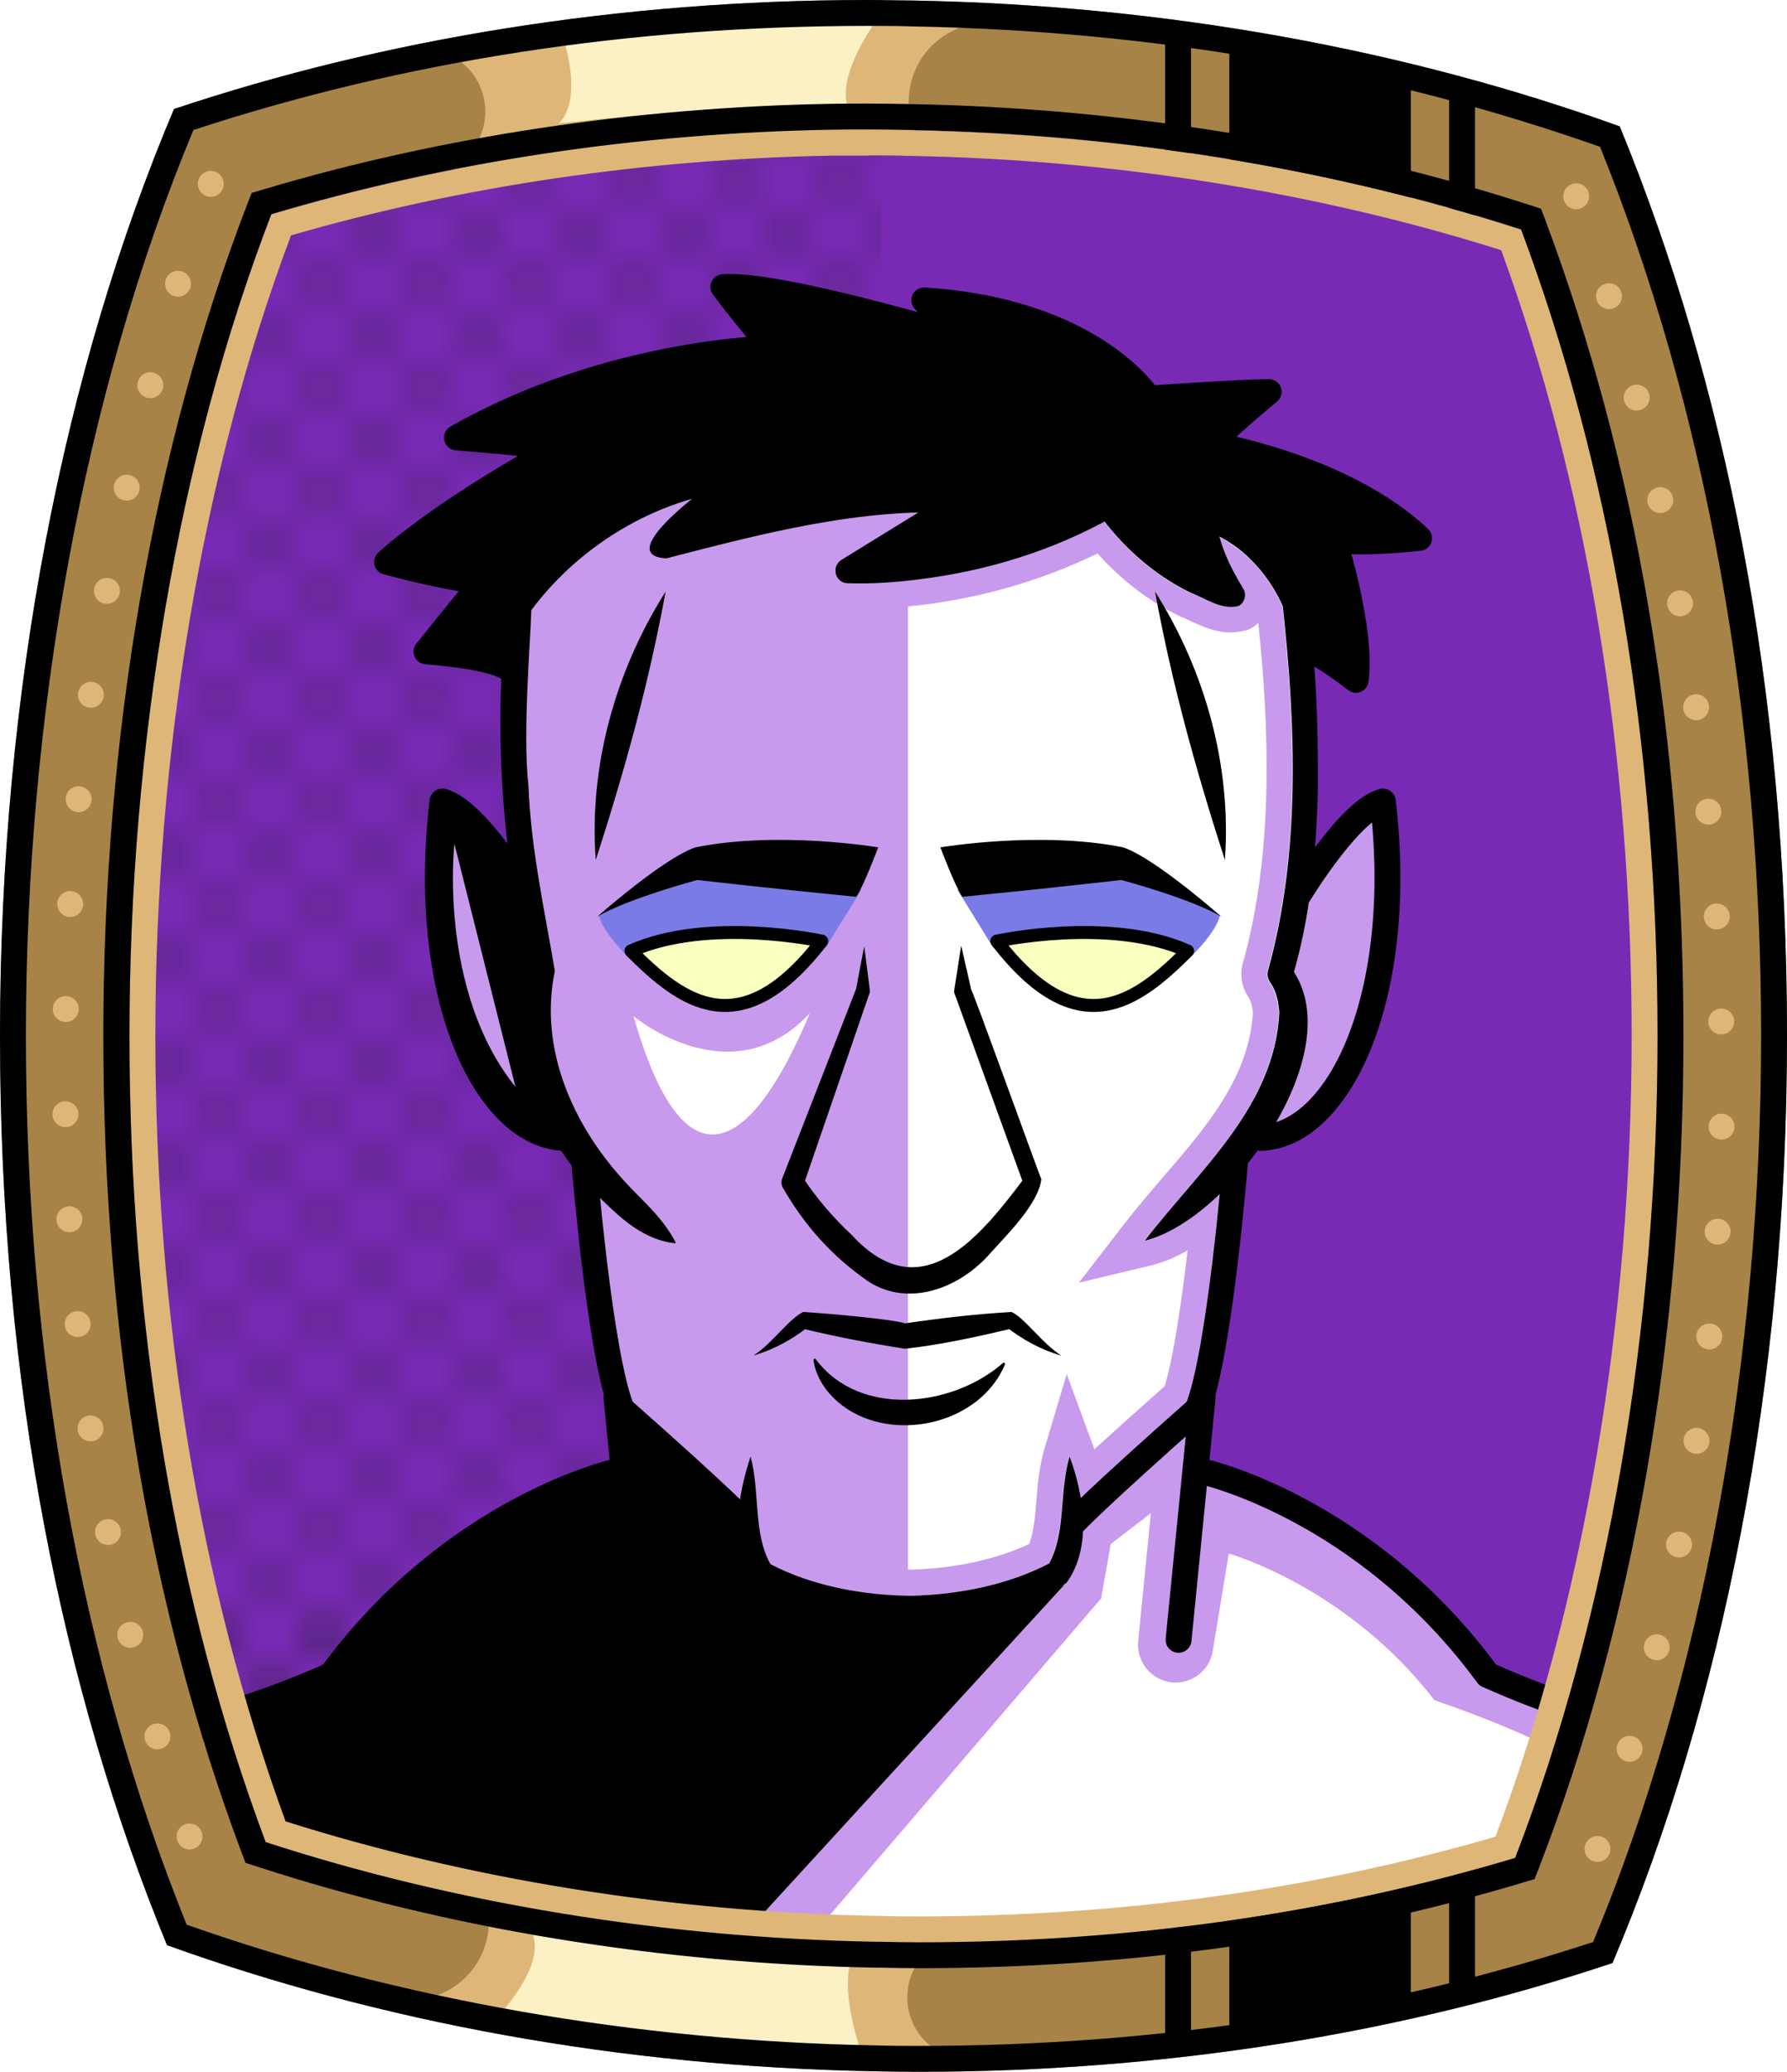 <?xml version="1.0" encoding="UTF-8"?><svg id="Capa_2" xmlns="http://www.w3.org/2000/svg" xmlns:xlink="http://www.w3.org/1999/xlink" viewBox="0 0 69.02 80"><defs><style>.cls-1{fill:#c89aed;}.cls-2{fill:#fff;}.cls-3{fill:#f8ffbf;}.cls-4{fill:#7b7be8;}.cls-5{fill:#a88347;}.cls-6{fill:#782ab5;}.cls-7{stroke-miterlimit:10;}.cls-7,.cls-8,.cls-9,.cls-10,.cls-11,.cls-12,.cls-13{fill:none;}.cls-7,.cls-8,.cls-9,.cls-13{stroke:#000;}.cls-8{stroke-width:.5px;}.cls-8,.cls-9,.cls-10,.cls-13{stroke-linecap:round;stroke-linejoin:round;}.cls-10{stroke:#deb778;stroke-dasharray:0 0 0 4.06;}.cls-14{fill:#deb778;}.cls-15{fill:url(#USGS_19_Inundación_de_tierra_2);}.cls-12{stroke:#1d1d1b;stroke-dasharray:0 0 2 2;stroke-width:.3px;}.cls-13{stroke-width:.98px;}.cls-16{fill:#fcf0c5;}</style><pattern id="USGS_19_Inundación_de_tierra_2" x="0" y="0" width="72" height="72" patternTransform="translate(-452.48 -16207) rotate(-90)" patternUnits="userSpaceOnUse" viewBox="0 0 72 72"><g><rect class="cls-11" width="72" height="72"/><g><line class="cls-12" x1="71" y1="71" x2="144.44" y2="71"/><line class="cls-12" x1="71" y1="67" x2="144.44" y2="67"/><line class="cls-12" x1="71" y1="63" x2="144.44" y2="63"/><line class="cls-12" x1="71" y1="59" x2="144.44" y2="59"/><line class="cls-12" x1="71" y1="55" x2="144.44" y2="55"/><line class="cls-12" x1="71" y1="51" x2="144.44" y2="51"/><line class="cls-12" x1="71" y1="47" x2="144.44" y2="47"/><line class="cls-12" x1="71" y1="43" x2="144.44" y2="43"/><line class="cls-12" x1="71" y1="39" x2="144.44" y2="39"/><line class="cls-12" x1="71" y1="35" x2="144.44" y2="35"/><line class="cls-12" x1="71" y1="31" x2="144.44" y2="31"/><line class="cls-12" x1="71" y1="27" x2="144.44" y2="27"/><line class="cls-12" x1="71" y1="23" x2="144.44" y2="23"/><line class="cls-12" x1="71" y1="19" x2="144.44" y2="19"/><line class="cls-12" x1="71" y1="15" x2="144.44" y2="15"/><line class="cls-12" x1="71" y1="11" x2="144.44" y2="11"/><line class="cls-12" x1="71" y1="7" x2="144.44" y2="7"/><line class="cls-12" x1="71" y1="3" x2="144.44" y2="3"/></g><g><line class="cls-12" x1="-1" y1="71" x2="72.44" y2="71"/><line class="cls-12" x1="-1" y1="67" x2="72.44" y2="67"/><line class="cls-12" x1="-1" y1="63" x2="72.44" y2="63"/><line class="cls-12" x1="-1" y1="59" x2="72.44" y2="59"/><line class="cls-12" x1="-1" y1="55" x2="72.44" y2="55"/><line class="cls-12" x1="-1" y1="51" x2="72.44" y2="51"/><line class="cls-12" x1="-1" y1="47" x2="72.44" y2="47"/><line class="cls-12" x1="-1" y1="43" x2="72.44" y2="43"/><line class="cls-12" x1="-1" y1="39" x2="72.44" y2="39"/><line class="cls-12" x1="-1" y1="35" x2="72.44" y2="35"/><line class="cls-12" x1="-1" y1="31" x2="72.44" y2="31"/><line class="cls-12" x1="-1" y1="27" x2="72.44" y2="27"/><line class="cls-12" x1="-1" y1="23" x2="72.44" y2="23"/><line class="cls-12" x1="-1" y1="19" x2="72.44" y2="19"/><line class="cls-12" x1="-1" y1="15" x2="72.44" y2="15"/><line class="cls-12" x1="-1" y1="11" x2="72.44" y2="11"/><line class="cls-12" x1="-1" y1="7" x2="72.44" y2="7"/><line class="cls-12" x1="-1" y1="3" x2="72.44" y2="3"/><line class="cls-12" x1="1.04" y1="69" x2="74.48" y2="69"/><line class="cls-12" x1="1.04" y1="65" x2="74.48" y2="65"/><line class="cls-12" x1="1.04" y1="61" x2="74.48" y2="61"/><line class="cls-12" x1="1.04" y1="57" x2="74.48" y2="57"/><line class="cls-12" x1="1.04" y1="53" x2="74.48" y2="53"/><line class="cls-12" x1="1.04" y1="49" x2="74.48" y2="49"/><line class="cls-12" x1="1.04" y1="45" x2="74.48" y2="45"/><line class="cls-12" x1="1.04" y1="41" x2="74.48" y2="41"/><line class="cls-12" x1="1.04" y1="37" x2="74.48" y2="37"/><line class="cls-12" x1="1.04" y1="33" x2="74.48" y2="33"/><line class="cls-12" x1="1.04" y1="29" x2="74.48" y2="29"/><line class="cls-12" x1="1.04" y1="25" x2="74.48" y2="25"/><line class="cls-12" x1="1.04" y1="21" x2="74.48" y2="21"/><line class="cls-12" x1="1.04" y1="17" x2="74.48" y2="17"/><line class="cls-12" x1="1.04" y1="13" x2="74.48" y2="13"/><line class="cls-12" x1="1.04" y1="9" x2="74.48" y2="9"/><line class="cls-12" x1="1.04" y1="5" x2="74.48" y2="5"/><line class="cls-12" x1="1.04" y1="1" x2="74.48" y2="1"/></g><g><line class="cls-12" x1="-73" y1="71" x2=".44" y2="71"/><line class="cls-12" x1="-73" y1="67" x2=".44" y2="67"/><line class="cls-12" x1="-73" y1="63" x2=".44" y2="63"/><line class="cls-12" x1="-73" y1="59" x2=".44" y2="59"/><line class="cls-12" x1="-73" y1="55" x2=".44" y2="55"/><line class="cls-12" x1="-73" y1="51" x2=".44" y2="51"/><line class="cls-12" x1="-73" y1="47" x2=".44" y2="47"/><line class="cls-12" x1="-73" y1="43" x2=".44" y2="43"/><line class="cls-12" x1="-73" y1="39" x2=".44" y2="39"/><line class="cls-12" x1="-73" y1="35" x2=".44" y2="35"/><line class="cls-12" x1="-73" y1="31" x2=".44" y2="31"/><line class="cls-12" x1="-73" y1="27" x2=".44" y2="27"/><line class="cls-12" x1="-73" y1="23" x2=".44" y2="23"/><line class="cls-12" x1="-73" y1="19" x2=".44" y2="19"/><line class="cls-12" x1="-73" y1="15" x2=".44" y2="15"/><line class="cls-12" x1="-73" y1="11" x2=".44" y2="11"/><line class="cls-12" x1="-73" y1="7" x2=".44" y2="7"/><line class="cls-12" x1="-73" y1="3" x2=".44" y2="3"/><line class="cls-12" x1="-70.96" y1="69" x2="2.48" y2="69"/><line class="cls-12" x1="-70.96" y1="65" x2="2.48" y2="65"/><line class="cls-12" x1="-70.96" y1="61" x2="2.48" y2="61"/><line class="cls-12" x1="-70.96" y1="57" x2="2.48" y2="57"/><line class="cls-12" x1="-70.96" y1="53" x2="2.48" y2="53"/><line class="cls-12" x1="-70.96" y1="49" x2="2.48" y2="49"/><line class="cls-12" x1="-70.96" y1="45" x2="2.48" y2="45"/><line class="cls-12" x1="-70.96" y1="41" x2="2.48" y2="41"/><line class="cls-12" x1="-70.96" y1="37" x2="2.48" y2="37"/><line class="cls-12" x1="-70.96" y1="33" x2="2.48" y2="33"/><line class="cls-12" x1="-70.96" y1="29" x2="2.48" y2="29"/><line class="cls-12" x1="-70.96" y1="25" x2="2.48" y2="25"/><line class="cls-12" x1="-70.96" y1="21" x2="2.48" y2="21"/><line class="cls-12" x1="-70.96" y1="17" x2="2.48" y2="17"/><line class="cls-12" x1="-70.96" y1="13" x2="2.48" y2="13"/><line class="cls-12" x1="-70.96" y1="9" x2="2.48" y2="9"/><line class="cls-12" x1="-70.96" y1="5" x2="2.48" y2="5"/><line class="cls-12" x1="-70.96" y1="1" x2="2.48" y2="1"/></g></g></pattern></defs><g id="BG"><g><path class="cls-6" d="M64.02,40c0,11.47-1.89,22.39-5.5,31.74-7.2,2.16-14.94,3.26-23.02,3.26-.49,0-.98-.01-1.47-.02h-.17c-8.18-.15-16.29-1.47-23.6-3.85-3.45-9.22-5.26-19.93-5.26-31.13s1.89-22.38,5.48-31.73c6.73-2.01,14.13-3.13,21.6-3.26,.48-.01,.97-.01,1.45-.01,.54,0,1.08,.01,1.63,.02,8.16,.15,16.27,1.47,23.59,3.84,3.46,9.24,5.27,19.95,5.27,31.14Z"/><path class="cls-15" d="M34.03,5.59V74.98h-.17c-8.18-.15-16.29-1.47-23.6-3.85-3.45-9.22-5.26-19.93-5.26-31.13s1.89-22.38,5.48-31.73c6.73-2.01,14.13-3.13,21.6-3.26,.65,.16,1.3,.36,1.95,.58Z"/></g></g><g id="Capa_10"><g><path class="cls-1" d="M61.45,73.18l-10.85,3.71-18,.79-23.28-4.5-1.94-6.61s1.23-.09,5.38-1.85c6-6.88,11.46-7.85,11.46-7.85l-1.5-10.94-.61-2.03s-2.38-.27-3.8-2.38c-1.41-2.12-1.49-5.21-1.23-10.5,1.15-.09,3.26,3.27,3.26,3.27l-.53-8.38-2.99-.97,1.67-2.47s-.44-.27-3.09-.89c1.24-1.32,5.56-4.32,5.56-4.32l-2.82-.44c4.06-3.09,11.46-3.44,11.46-3.44l-1.23-2.29,8.66,1.93-.9-1.32c4.41-.17,8.47,3.71,8.47,3.71l4.15-.44s-.27,.44-1.68,2.11c4.06,.18,7.5,3.45,7.5,3.45l-2.83,.35,.62,5.03-2.09-.88h-.01s0,.02,.01,.04c0,0,.01,.02,.01,.02,.06,.19,.23,.78,.33,1.91v.04c.1,1.44,.08,3.76-.45,7.25,.97-1.33,3.44-3.27,3.44-3.27,0,0,.79,6.09-.89,9.35-1.67,3.26-3.88,3.53-3.88,3.53l-1.05,.97s-.45,4.15-1.42,11.82c5.74,1.41,11.12,8.03,11.12,8.03l3,.88,.97,7.58Z"/><path class="cls-2" d="M35.07,62.04V21.86l7.6-2.24,4.98,3.46-.84-2.63s2.86,1.39,3.29,3c.38,8.17-.66,13.89-.66,13.89,0,0,.84,2.72,.28,4.13-.75,1.88-1.94,3.39-1.94,3.39l-1.53,9.38-4.6,4.32-.56,2.07s-3.85,1.78-6.01,1.41Z"/><path d="M50.28,25.09c.06,.19,.23,.78,.33,1.91-.09-.5-.21-1.22-.33-1.91Z"/><path d="M51.74,20.88l.62,5.03-2.09-.88h-.01c-.15-.85-.31-1.63-.39-1.86-.18-.56-3.08-3.18-3.08-3.18l.37,2.53s-1.68-.47-4.49-2.9c-3.74,1.68-9.17,2.34-9.17,2.34,0,0,0-.28,3-2.44-2.44-.46-10.48,1.22-10.48,1.22l1.68-2.06c-3.46,.56-7.76,4.68-7.76,4.68l-.13,2.55-2.99-.97,1.67-2.47s-.44-.27-3.09-.89c1.24-1.32,5.56-4.32,5.56-4.32l-2.82-.44c4.06-3.09,11.46-3.44,11.46-3.44l-1.23-2.29,8.66,1.93-.9-1.32c4.41-.17,8.47,3.71,8.47,3.71l4.15-.44s-.27,.44-1.68,2.11c4.06,.18,7.5,3.45,7.5,3.45l-2.83,.35Z"/><path class="cls-4" d="M33.27,34.36l-1.38,2.23s-3.42-1.23-7.68,.31c-1.02-1.02-1.08-1.56-1.08-1.56l3.94-2.06,6.19,1.08Z"/><path class="cls-4" d="M36.98,34.36l1.38,2.23s3.42-1.23,7.68,.31c1.02-1.02,1.08-1.56,1.08-1.56l-3.94-2.06-6.19,1.08Z"/><path class="cls-3" d="M31.75,36.27s-5.07-.55-7.28,.47c1.53,2,3.58,2.47,4.98,1.75s2.3-2.22,2.3-2.22Z"/><path class="cls-3" d="M38.26,36.27s5.07-.55,7.28,.47c-1.53,2-3.58,2.47-4.98,1.75s-2.3-2.22-2.3-2.22Z"/><path d="M20.34,34.29l-2.88-3.3s-.73,4.35-.27,6.35,1.45,5.8,4.35,6.35c-2.09-3.17-.63-6.35-.63-6.35l-.57-3.05Z"/><path class="cls-2" d="M24.47,39.24s3.78,3.16,6.81-.12c-2.23,5.33-4.83,7.06-6.81,.12Z"/><path class="cls-1" d="M17.55,32.58s-.64,5.66,2.36,9.39"/><path d="M41.13,61.17l-15.15,16.53-17.68-4.59,.11-7.23,4.34-1.15s6.03-7.21,11.46-7.85c-.19-1.79-.31-2.24-.31-2.24l4.71,3.79,.8,2.53s6.2,2.3,11.71,.23Z"/><path class="cls-2" d="M30.48,75.78l12.05-14.06,.37-2.1,1.55-1.19-.49,4.94c-.08,.84,.56,1.57,1.4,1.6h0c.73,.02,1.37-.5,1.48-1.22l.62-3.76s4.57,1.28,7.94,5.66c3.2,1.1,4.84,2.01,4.84,2.01l-.55,6.39-26.66,2.56-2.56-.82Z"/><path class="cls-1" d="M31.46,21.26c-.14,.22-.22,.48-.22,.73-.01,.4,.13,.79,.41,1.08,.28,.29,.65,.45,1.03,.45h0c.17,0,.34,0,.51,0,.74,0,1.48-.05,2.33-.15,2.43-.29,4.74-.96,6.87-2,.93,1.04,1.98,1.84,3.13,2.4l.04,.02,.04,.02c.12,.04,.24,.1,.36,.16,.43,.2,.96,.45,1.57,.45,.2,0,.4-.03,.59-.08l.13-.04,.12-.07c.08-.05,.16-.11,.23-.18,.4,3.87,.64,8.76-.61,13.19-.11,.44-.02,.91,.23,1.26,.09,.14,.15,.35,.17,.61-.15,2.48-1.77,4.38-3.5,6.38-.5,.58-1.02,1.19-1.49,1.8l-1.73,2.24,2.76-.66c.5-.12,.99-.33,1.44-.59-.25,2.12-.56,4.2-.89,5.25-1.03,.91-1.93,1.72-2.71,2.43-.01-.03-.02-.06-.03-.08l-1.04-2.82-.86,2.88c-.2,.68-.26,1.35-.31,2-.05,.62-.1,1.2-.28,1.68-1.28,.6-2.9,.95-4.59,.99-1.25-.02-3.05-.21-4.65-.96-.19-.49-.24-1.12-.29-1.77-.05-.62-.09-1.26-.27-1.91l-.86-3.2-1.05,3.15s-.02,.05-.03,.08c-.66-.61-1.55-1.41-2.73-2.45-.29-.91-.59-2.67-.87-5.04,.45,.24,.95,.42,1.53,.49l1.88,.24-.87-1.69c-.46-.9-1.07-1.51-1.6-2.05-.18-.18-.37-.37-.55-.57-2.04-2.22-2.92-4.85-2.43-7.21l.04-.19-.03-.19c-.09-.52-.18-1.05-.28-1.57-.32-1.79-.66-3.64-.73-5.46v-.04s0-.04,0-.04c-.16-1.44-.03-3.79,.05-5.34,.02-.37,.04-.69,.05-.96,.73-.92,1.63-1.73,2.63-2.37,0,.01,0,.03,.01,.04,.11,.34,.46,.92,1.53,.98h.15s.15-.03,.15-.03l.11-.03c1.77-.46,3.58-.93,5.4-1.26m-4.78-1.96c-2.45,.7-4.67,2.25-6.19,4.28-.03,1.2-.34,4.75-.11,6.77,.09,2.42,.62,4.8,1.02,7.16-.62,2.97,.67,5.91,2.67,8.09,.68,.76,1.46,1.36,2,2.41-1.18-.15-2.01-.9-2.79-1.66-.04-.03-.07-.07-.11-.11,.21,2.18,.67,6.32,1.26,7.88,2.34,2.07,3.55,3.2,4.16,3.79,.09-.59,.23-1.16,.4-1.67,.37,1.37,.09,2.96,.77,4.16,1.61,.84,3.56,1.19,5.39,1.22,1.83-.04,3.77-.41,5.37-1.25,.65-1.2,.38-2.76,.79-4.13,.18,.49,.33,1.04,.43,1.61,.62-.59,1.83-1.72,4.11-3.73,.59-1.6,1.06-5.88,1.26-8.02-.96,.92-1.99,1.6-2.91,1.82,2.1-2.72,5.02-5.16,5.2-8.81-.03-.43-.13-.83-.34-1.15-.1-.14-.14-.31-.1-.47,1.27-4.51,1.08-9.42,.58-14.06-.28-.66-.74-1.34-1.27-1.85-.35-.34-.75-.62-1.17-.85,.17,.67,.52,1.36,.88,1.97,.16,.23,.1,.54-.14,.69-.1,.03-.2,.04-.31,.04-.55,0-1.11-.38-1.58-.55-1.31-.64-2.42-1.62-3.31-2.76-2.25,1.21-4.71,1.96-7.24,2.26-.74,.09-1.46,.15-2.21,.15-.16,0-.32,0-.48,0-.27,0-.48-.22-.47-.49,0-.18,.11-.34,.26-.42l2.93-1.8c-3.29,.09-6.57,.95-9.73,1.77-1.4-.07-.26-1.28,.98-2.28h0Z"/><path class="cls-13" d="M19.75,25.92s-.17-.51-3.29-.76c.67-.84,2.19-2.7,2.19-2.7,0,0-1.18-.08-3.71-.76,2.45-2.19,6.58-4.38,6.58-4.38,0,0-.67-.17-3.88-.42,5.9-3.37,12.23-3.46,12.23-3.46,0,0-.67-.67-1.94-2.36,2.11-.17,9.11,1.94,9.11,1.94,0,0-.34-.25-1.35-1.43,6.58,.42,8.68,3.79,8.68,3.79,0,0,3.63-.25,4.64-.25-1.43,1.18-2.28,2.02-2.28,2.02,0,0,5.14,.84,8.09,3.63-2.36,.25-3.29,.08-3.29,.08,0,0,1.1,3.46,.84,5.4-1.43-1.1-1.85-1.18-1.85-1.18"/><path d="M26.07,48.01c-1.18-.14-2.02-.9-2.79-1.65-1.57-1.53-2.82-3.53-3.11-5.76-.15-1.12-.05-2.28,.29-3.34,0,0,0,.24,0,.24-1.09-4.67-1.44-9.51-.85-14.28,1.99-3.03,5.53-4.98,9.13-5.29,.5-.07,.73,.64,.31,.89-.87,.55-1.72,1.13-2.46,1.84-.23,.21-.48,.51-.58,.67l-.57-.69c3.84-.99,7.73-2.02,11.74-1.79,.46,.02,.61,.67,.22,.89,0,0-4.42,2.72-4.42,2.72l-.21-.91c.82,.02,1.69-.04,2.53-.14,2.53-.3,5.03-1.07,7.24-2.33,.22-.13,.5-.06,.64,.14,1.09,1.51,2.69,2.8,4.5,3.26l-.5,.74c-.39-.62-1.97-3.59-.7-3.79,1.84,.47,3.28,1.97,4.01,3.69,.34,2.45,.43,4.91,.41,7.37-.06,2.43-.28,4.89-.99,7.27l-.1-.46c2.5,3.17-2.28,9.81-5.6,10.61,2.1-2.73,5.02-5.17,5.2-8.81-.03-.43-.12-.83-.34-1.15-.1-.14-.14-.31-.1-.46,1.27-4.53,1.08-9.47,.57-14.12,0,0,.03,.1,.03,.1-.28-.67-.75-1.37-1.29-1.89-.55-.55-1.22-.94-1.94-1.19l.64-.46c.02,.9,.5,1.92,1.02,2.77,.16,.23,.09,.54-.14,.69-.65,.2-1.33-.3-1.89-.51-1.43-.7-2.65-1.8-3.57-3.09l.64,.14c-2.34,1.33-4.95,2.13-7.61,2.45-.89,.11-1.76,.17-2.69,.14-.27,0-.48-.23-.47-.5,0-.18,.11-.34,.26-.42l4.35-2.68,.22,.89c-3.83-.22-7.68,.8-11.36,1.75-2.3-.11,2.21-3.29,2.81-3.58,0,0,.29,.9,.29,.9-3.27,.25-6.37,2.07-8.32,4.68-.03,1.21-.34,4.75-.11,6.77,.09,2.42,.62,4.8,1.02,7.16-.62,2.97,.67,5.91,2.66,8.09,.68,.76,1.46,1.36,2.01,2.4h0Z"/><path class="cls-13" d="M22.56,44.88s.6,7.41,1.46,9.53c3.97,3.51,4.76,4.37,4.76,4.37"/><path class="cls-13" d="M47.71,44.88s-.6,7.41-1.46,9.53c-3.97,3.51-4.76,4.37-4.76,4.37"/><path d="M41.31,56.24c.55,1.47,.88,3.52-.12,4.88-1.79,1.17-3.97,1.42-6.04,1.47-2.06-.06-4.24-.34-6.02-1.5-.99-1.38-.63-3.36-.14-4.85,.37,1.37,.09,2.96,.77,4.16,1.61,.84,3.56,1.2,5.39,1.22,1.83-.04,3.77-.41,5.37-1.25,.66-1.2,.38-2.76,.79-4.13h0Z"/><path class="cls-9" d="M20.35,34.55s-1.97-3.26-3.26-3.6c-.88,7.41,1.63,12.85,4.69,12.99"/><path class="cls-9" d="M50.15,34.55s1.97-3.26,3.26-3.6c.88,7.41-1.63,12.85-4.69,12.99"/><path d="M37.13,36.54l.39,1.71c-.13-.51,2.72,7.4,2.7,7.28-.11,.95-1.32,2.14-1.97,2.86-1.14,1.32-3.13,2.13-4.73,1.08-1.38-.96-2.44-2.14-3.28-3.6-.07-.11-.07-.25-.03-.36,0,0,2.86-7.33,2.86-7.34-.08,.41,.32-1.71,.31-1.63,0,0,.22,1.73,.22,1.73,0,.03,0,.06-.02,.09,0,0-2.56,7.44-2.56,7.44,0,0-.03-.36-.03-.36,.53,.81,1.2,1.59,1.92,2.26,2.67,2.9,4.94,.07,6.66-2.22,0,0-.02,.29-.02,.29l-2.68-7.4s-.03-.07-.02-.1c0,0,.27-1.73,.27-1.73h0Z"/><path d="M23.04,35.42s2.59-2.29,3.82-2.7c3.21-.65,7.06,0,7.06,0,0,0-.58,1.54-.85,1.91-3.17-.31-6.14-.65-6.14-.65,0,0-2.7,.72-3.89,1.43Z"/><path class="cls-8" d="M31.74,36.34s-4.37-.96-7.37,.38c1.98,1.98,4.23,3.69,7.37-.38Z"/><path d="M47.2,35.42s-2.59-2.29-3.82-2.7c-3.21-.65-7.06,0-7.06,0,0,0,.58,1.54,.85,1.91,3.17-.31,6.14-.65,6.14-.65,0,0,2.7,.72,3.89,1.43Z"/><path class="cls-8" d="M38.5,36.34s4.37-.96,7.37,.38c-1.98,1.98-4.23,3.69-7.37-.38Z"/><path d="M40.98,52.34c-.78-.22-1.5-.62-2.15-1.13l.26,.09c-1.37,.32-2.75,.63-4.14,.78-1.33-.21-2.66-.46-3.97-.78l.27-.09c-.65,.51-1.37,.91-2.15,1.13,.72-.45,1.32-1.37,1.92-1.68,1.11,.07,3.44,.28,3.94,.44,1.36-.2,2.73-.36,4.11-.44,.51,.23,1.21,1.25,1.92,1.68h0Z"/><path d="M31.51,52.49c1.7,2.26,5.27,1.85,7.23,.14,.04-.04,.1,.02,.07,.07-.94,2.22-4.07,2.99-6.05,1.73-.68-.44-1.23-1.11-1.34-1.91,0-.05,.06-.08,.09-.04h0Z"/><path d="M25.71,22.84c-.66,3.59-1.58,6.9-2.7,10.37-.27-3.63,.76-7.3,2.7-10.37h0Z"/><path d="M44.61,22.84c1.94,3.07,2.96,6.74,2.7,10.37-1.12-3.47-2.04-6.78-2.7-10.37h0Z"/><line class="cls-9" x1="23.81" y1="53.96" x2="24.74" y2="63.32"/><path class="cls-9" d="M23.81,56.82s-6.26,1.38-11.01,7.86c-2.44,1.09-4.2,1.55-4.2,1.55"/><line class="cls-9" x1="46.45" y1="53.96" x2="45.52" y2="63.32"/><path class="cls-9" d="M46.45,56.82s6.26,1.38,11.01,7.86c2.44,1.09,4.2,1.55,4.2,1.55"/></g></g><g id="Frame"><path class="cls-5" d="M62.56,4.88C54.4,1.94,45.12,.2,35.25,.02c-.57-.01-1.15-.02-1.72-.02C23.88,0,14.77,1.52,6.72,4.21,2.49,14.22,0,26.6,0,40s2.39,25.22,6.45,35.11c8.16,2.94,17.45,4.69,27.32,4.87,.58,.01,1.15,.02,1.73,.02,9.63,0,18.73-1.51,26.78-4.2,4.24-10.01,6.74-22.39,6.74-35.8s-2.4-25.24-6.46-35.12Zm-4.04,66.86c-7.2,2.16-14.94,3.26-23.02,3.26-.49,0-.98-.01-1.47-.02h-.17c-8.18-.15-16.29-1.47-23.6-3.85-3.45-9.22-5.26-19.93-5.26-31.13s1.89-22.38,5.48-31.73c6.73-2.01,14.13-3.13,21.6-3.26,.48-.01,.97-.01,1.45-.01,.54,0,1.08,.01,1.63,.02,8.16,.15,16.27,1.47,23.59,3.84,3.46,9.24,5.27,19.95,5.27,31.14s-1.89,22.39-5.5,31.74Z"/><path class="cls-14" d="M17.21,2.06h0c1.63,.63,2.06,2.75,.81,3.97l-1.26,1.22s8.35-2.37,18.84-1.69h0c-1-1.49-.45-3.52,1.14-4.34l1-.51S28.26-.43,17.21,2.06Z"/><path class="cls-16" d="M21.81,1.66s.7,2.18-.22,3.1c3.77-.41,7.98-.74,11.12-.74-.33-1.33,1.26-3.4,1.26-3.4,0,0-6.17-.26-12.16,1.03Z"/><path class="cls-14" d="M36.25,79.21h0c-1.52-.87-1.62-3.03-.2-4.04l1.43-1.02s-8.61,1.07-18.88-1.19h0c.76,1.63-.09,3.55-1.79,4.11l-1.07,.36s9.19,2.56,20.5,1.78Z"/><path class="cls-16" d="M19.28,77.8s1.76-1.83,1.3-3.09c4.43,.69,9.11,1.14,12.25,1.14-.33,1.33,.44,3.4,.44,3.4,0,0-8-.16-13.99-1.45Z"/><polygon points="47.48 1.77 47.48 6.73 54.49 8.44 54.49 2.62 47.48 1.77"/><line class="cls-7" x1="45.5" y1="1.23" x2="45.5" y2="6.29"/><line class="cls-7" x1="56.47" y1="3.67" x2="56.47" y2="8.73"/><polygon points="47.48 78.74 47.48 73.78 54.49 72.07 54.49 77.88 47.48 78.74"/><line class="cls-7" x1="45.5" y1="79.28" x2="45.5" y2="74.21"/><line class="cls-7" x1="56.47" y1="76.84" x2="56.47" y2="71.77"/><path d="M33.53,1c.56,0,1.14,0,1.7,.02,9.39,.17,18.33,1.74,26.57,4.65,4.07,10.08,6.22,21.94,6.22,34.33s-2.24,24.79-6.49,34.99c-8.12,2.66-16.87,4.01-26.03,4.01-.56,0-1.12,0-1.71-.02-9.25-.17-18.42-1.78-26.58-4.66C3.15,64.25,1,52.39,1,40S3.23,15.21,7.47,5.02C15.6,2.35,24.37,1,33.53,1m0-1C23.88,0,14.77,1.52,6.72,4.21,2.49,14.22,0,26.6,0,40s2.39,25.22,6.45,35.11c8.16,2.94,17.45,4.69,27.32,4.87,.58,.01,1.15,.02,1.73,.02,9.63,0,18.73-1.51,26.78-4.2,4.24-10.01,6.74-22.39,6.74-35.8s-2.4-25.24-6.46-35.12C54.4,1.94,45.12,.2,35.25,.02c-.57,0-1.15-.02-1.72-.02h0Z"/><path class="cls-14" d="M33.53,6c.52,0,1.04,0,1.61,.02,7.87,.14,15.75,1.4,22.84,3.64,3.3,9,5.04,19.47,5.04,30.34s-1.82,21.82-5.26,30.92c-6.98,2.04-14.47,3.08-22.26,3.08-.48,0-.97,0-1.47-.02h-.15c-7.89-.14-15.78-1.41-22.85-3.65-3.29-8.99-5.03-19.46-5.03-30.33s1.81-21.79,5.24-30.91c6.5-1.89,13.7-2.95,20.86-3.08,.47,0,.96,0,1.43,0m0-1c-.48,0-.97,0-1.45,.01-7.47,.13-14.87,1.25-21.6,3.26-3.59,9.35-5.48,20.26-5.48,31.73s1.81,21.91,5.26,31.13c7.31,2.38,15.42,3.7,23.6,3.85h.17c.49,.01,.98,.02,1.47,.02,8.08,0,15.82-1.1,23.02-3.26,3.61-9.35,5.5-20.27,5.5-31.74s-1.81-21.9-5.27-31.14c-7.32-2.37-15.43-3.69-23.59-3.84-.55,0-1.09-.02-1.63-.02h0Z"/><path d="M33.53,5c.54,0,1.08,.01,1.63,.02,8.16,.15,16.27,1.47,23.59,3.84,3.46,9.24,5.27,19.95,5.27,31.14s-1.89,22.39-5.5,31.74c-7.2,2.16-14.94,3.26-23.02,3.26-.49,0-.98-.01-1.47-.02h-.17c-8.18-.15-16.29-1.47-23.6-3.85-3.45-9.22-5.26-19.93-5.26-31.13s1.89-22.38,5.48-31.73c6.73-2.01,14.13-3.13,21.6-3.26,.48-.01,.97-.01,1.45-.01m0-1c-.49,0-.98,0-1.47,.01-7.51,.13-15.07,1.27-21.87,3.3l-.47,.14-.18,.46c-3.63,9.45-5.55,20.55-5.55,32.09s1.84,22.17,5.32,31.48l.17,.45,.46,.15c7.37,2.4,15.63,3.75,23.89,3.9h.19c.48,.01,.97,.02,1.47,.02,8.16,0,16-1.11,23.31-3.3l.47-.14,.18-.46c3.64-9.43,5.57-20.53,5.57-32.1s-1.84-22.17-5.33-31.49l-.17-.45-.46-.15c-7.39-2.39-15.65-3.74-23.88-3.89-.58-.01-1.12-.02-1.65-.02h0Z"/><path class="cls-10" d="M8.14,7.1s-12.66,32.94,0,66.06"/><path class="cls-10" d="M60.88,7.58s12.66,32.94,0,66.06"/></g></svg>